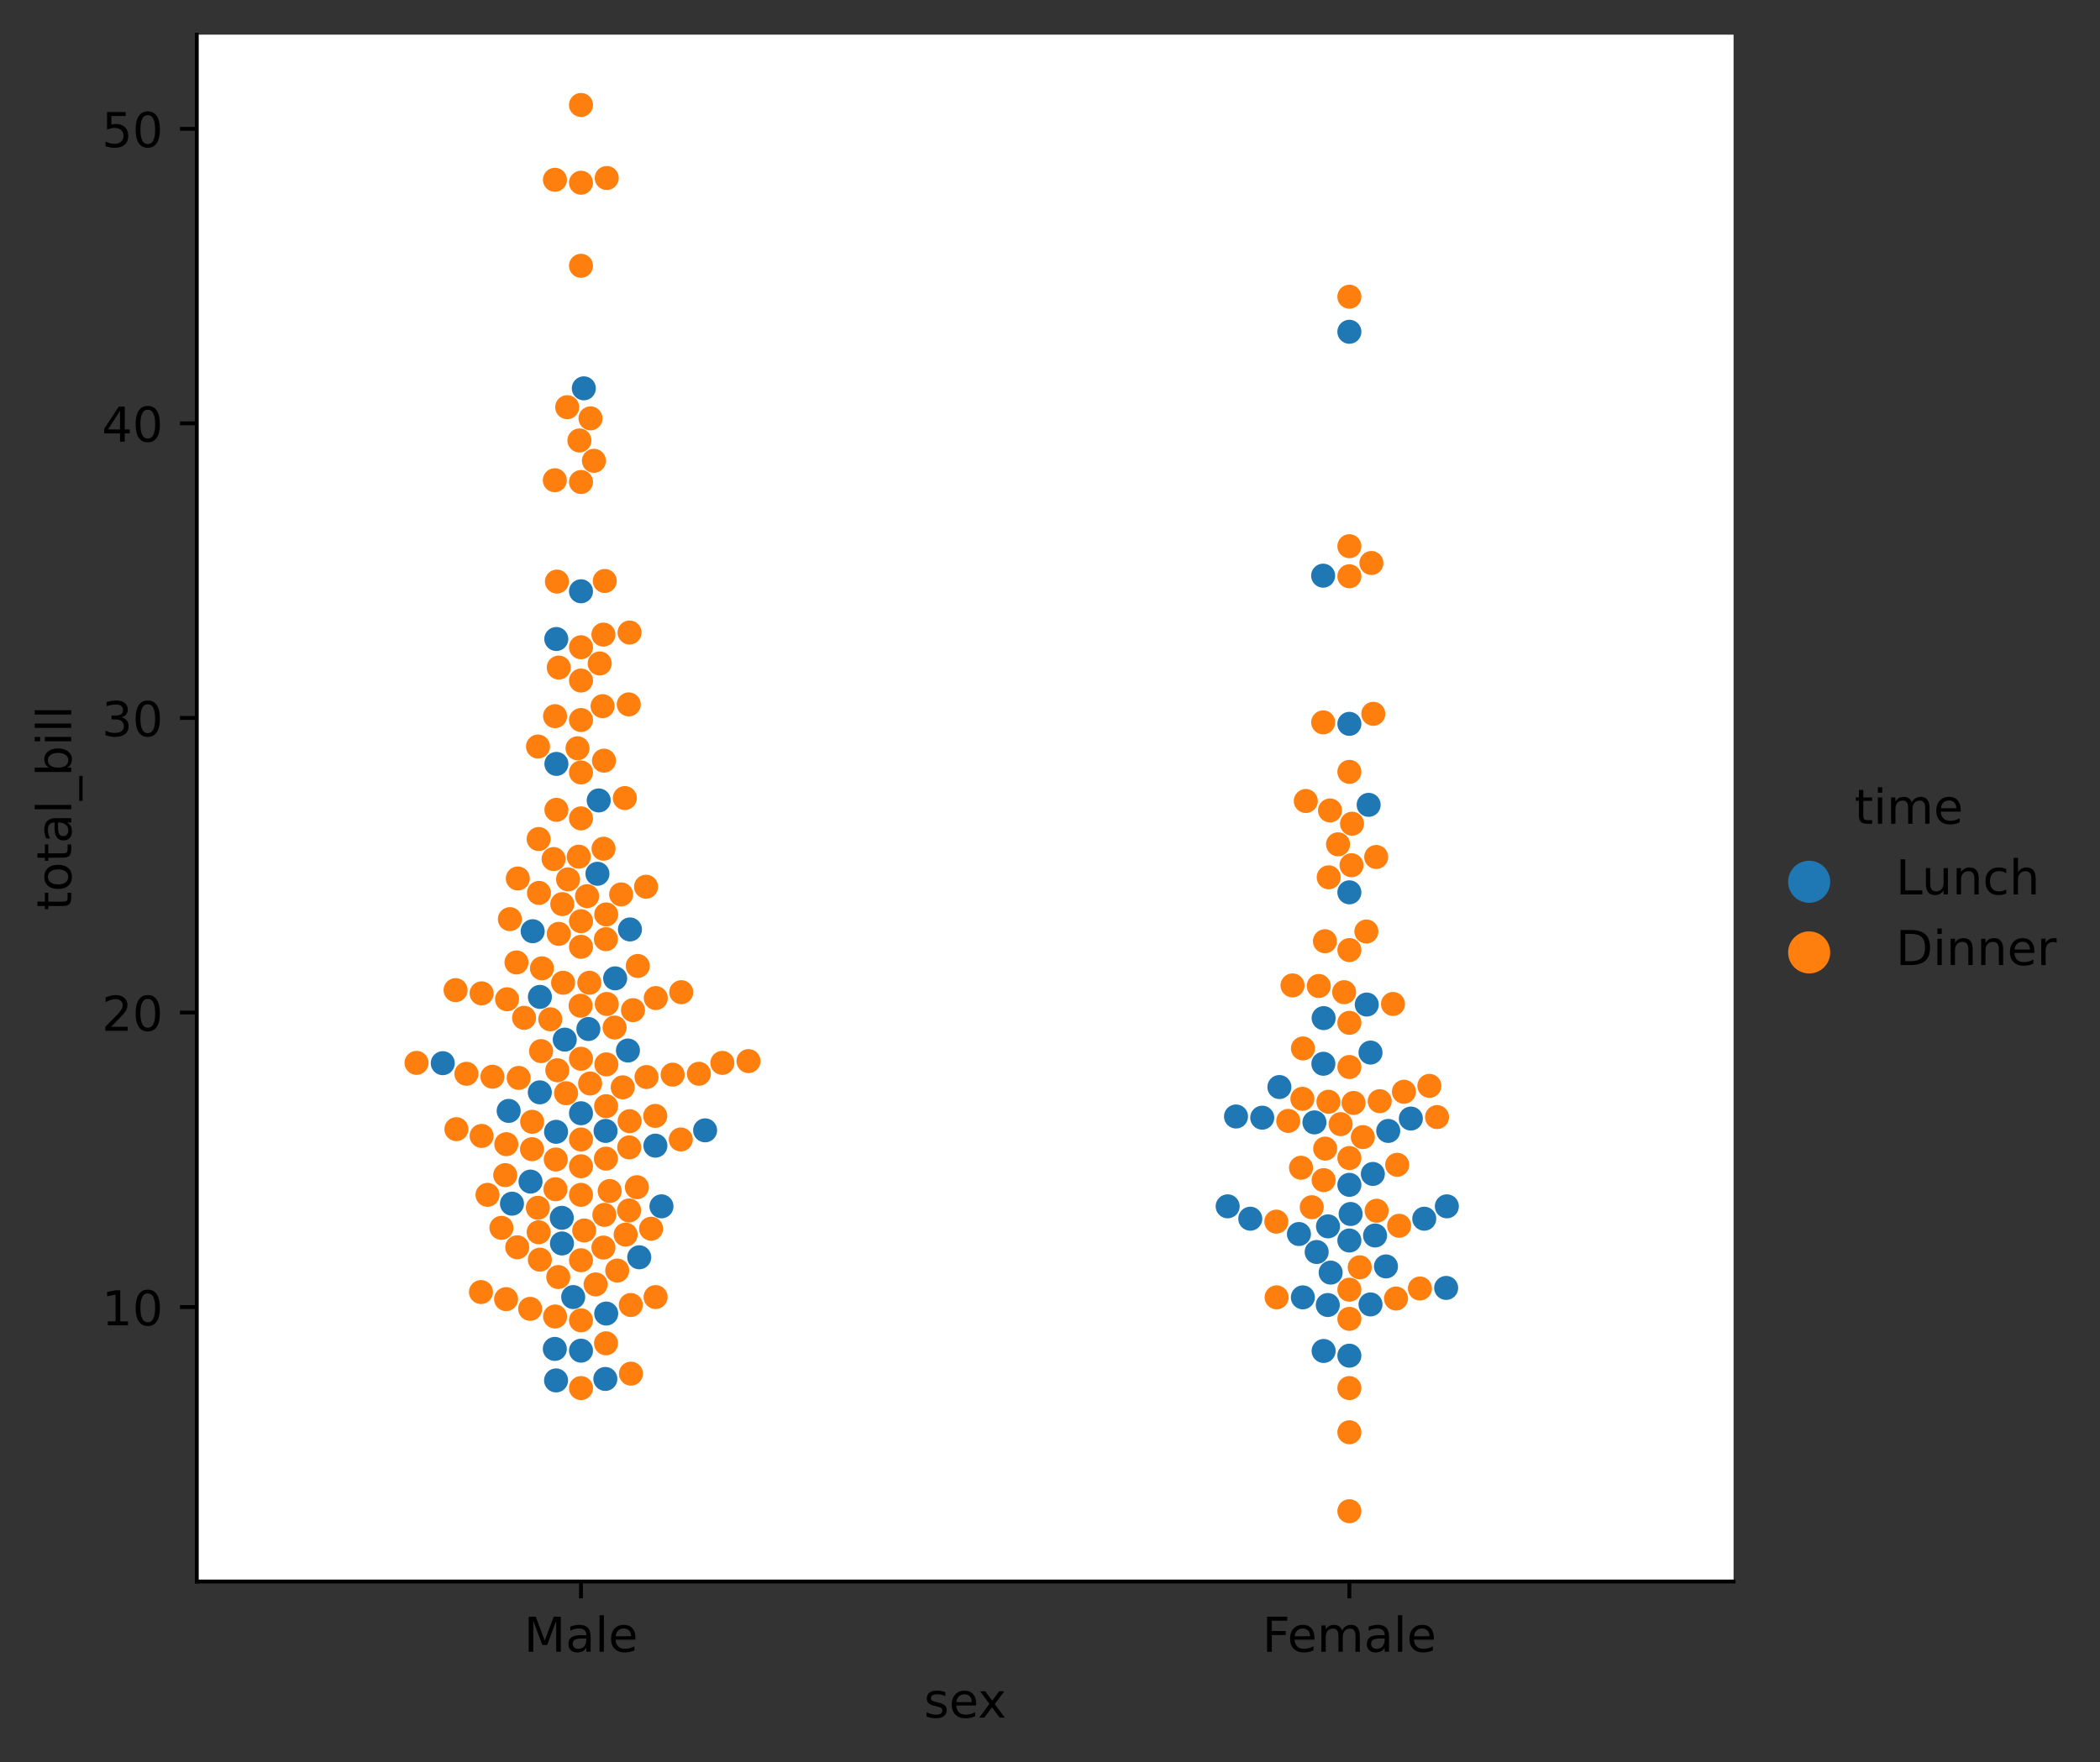 <?xml version="1.0" encoding="utf-8" standalone="no"?>
<!DOCTYPE svg PUBLIC "-//W3C//DTD SVG 1.1//EN"
  "http://www.w3.org/Graphics/SVG/1.1/DTD/svg11.dtd">
<!-- Created with matplotlib (https://matplotlib.org/) -->
<svg height="366.156pt" version="1.1" viewBox="0 0 436.248 366.156" width="436.248pt" xmlns="http://www.w3.org/2000/svg" xmlns:xlink="http://www.w3.org/1999/xlink">
 <rect x="0" y="0" width="436.248" height="366.156" fill="#333333" stroke="none"/>
 <defs>
  <style type="text/css">
*{stroke-linecap:butt;stroke-linejoin:round;}
  </style>
 </defs>
 <g id="figure_1">
  <g id="patch_1">
   <path d="M 0 366.156 
L 436.248 366.156 
L 436.248 0 
L 0 0 
z
" style="fill:none;"/>
  </g>
  <g id="axes_1">
   <g id="patch_2">
    <path d="M 40.881 328.6 
L 360.127 328.6 
L 360.127 7.2 
L 40.881 7.2 
z
" style="fill:#ffffff;"/>
   </g>
   <g id="PathCollection_1"/>
   <g id="PathCollection_2"/>
   <g id="matplotlib.axis_1">
    <g id="xtick_1">
     <g id="line2d_1">
      <defs>
       <path d="M 0 0 
L 0 3.5 
" id="m906167f9c2" style="stroke:#000000;stroke-width:0.8;"/>
      </defs>
      <g>
       <use style="stroke:#000000;stroke-width:0.8;" x="120.693" xlink:href="#m906167f9c2" y="328.6"/>
      </g>
     </g>
     <g id="text_1">
      <!-- Male -->
      <defs>
       <path d="M 9.812 72.906 
L 24.516 72.906 
L 43.109 23.297 
L 61.812 72.906 
L 76.516 72.906 
L 76.516 0 
L 66.891 0 
L 66.891 64.016 
L 48.094 14.016 
L 38.188 14.016 
L 19.391 64.016 
L 19.391 0 
L 9.812 0 
z
" id="DejaVuSans-77"/>
       <path d="M 34.281 27.484 
Q 23.391 27.484 19.188 25 
Q 14.984 22.516 14.984 16.5 
Q 14.984 11.719 18.141 8.906 
Q 21.297 6.109 26.703 6.109 
Q 34.188 6.109 38.703 11.406 
Q 43.219 16.703 43.219 25.484 
L 43.219 27.484 
z
M 52.203 31.203 
L 52.203 0 
L 43.219 0 
L 43.219 8.297 
Q 40.141 3.328 35.547 0.953 
Q 30.953 -1.422 24.312 -1.422 
Q 15.922 -1.422 10.953 3.297 
Q 6 8.016 6 15.922 
Q 6 25.141 12.172 29.828 
Q 18.359 34.516 30.609 34.516 
L 43.219 34.516 
L 43.219 35.406 
Q 43.219 41.609 39.141 45 
Q 35.062 48.391 27.688 48.391 
Q 23 48.391 18.547 47.266 
Q 14.109 46.141 10.016 43.891 
L 10.016 52.203 
Q 14.938 54.109 19.578 55.047 
Q 24.219 56 28.609 56 
Q 40.484 56 46.344 49.844 
Q 52.203 43.703 52.203 31.203 
z
" id="DejaVuSans-97"/>
       <path d="M 9.422 75.984 
L 18.406 75.984 
L 18.406 0 
L 9.422 0 
z
" id="DejaVuSans-108"/>
       <path d="M 56.203 29.594 
L 56.203 25.203 
L 14.891 25.203 
Q 15.484 15.922 20.484 11.062 
Q 25.484 6.203 34.422 6.203 
Q 39.594 6.203 44.453 7.469 
Q 49.312 8.734 54.109 11.281 
L 54.109 2.781 
Q 49.266 0.734 44.188 -0.344 
Q 39.109 -1.422 33.891 -1.422 
Q 20.797 -1.422 13.156 6.188 
Q 5.516 13.812 5.516 26.812 
Q 5.516 40.234 12.766 48.109 
Q 20.016 56 32.328 56 
Q 43.359 56 49.781 48.891 
Q 56.203 41.797 56.203 29.594 
z
M 47.219 32.234 
Q 47.125 39.594 43.094 43.984 
Q 39.062 48.391 32.422 48.391 
Q 24.906 48.391 20.391 44.141 
Q 15.875 39.891 15.188 32.172 
z
" id="DejaVuSans-101"/>
      </defs>
      <g transform="translate(108.849 343.198)scale(0.1 -0.1)">
       <use xlink:href="#DejaVuSans-77"/>
       <use x="86.279" xlink:href="#DejaVuSans-97"/>
       <use x="147.559" xlink:href="#DejaVuSans-108"/>
       <use x="175.342" xlink:href="#DejaVuSans-101"/>
      </g>
     </g>
    </g>
    <g id="xtick_2">
     <g id="line2d_2">
      <g>
       <use style="stroke:#000000;stroke-width:0.8;" x="280.315" xlink:href="#m906167f9c2" y="328.6"/>
      </g>
     </g>
     <g id="text_2">
      <!-- Female -->
      <defs>
       <path d="M 9.812 72.906 
L 51.703 72.906 
L 51.703 64.594 
L 19.672 64.594 
L 19.672 43.109 
L 48.578 43.109 
L 48.578 34.812 
L 19.672 34.812 
L 19.672 0 
L 9.812 0 
z
" id="DejaVuSans-70"/>
       <path d="M 52 44.188 
Q 55.375 50.25 60.062 53.125 
Q 64.75 56 71.094 56 
Q 79.641 56 84.281 50.016 
Q 88.922 44.047 88.922 33.016 
L 88.922 0 
L 79.891 0 
L 79.891 32.719 
Q 79.891 40.578 77.094 44.375 
Q 74.312 48.188 68.609 48.188 
Q 61.625 48.188 57.562 43.547 
Q 53.516 38.922 53.516 30.906 
L 53.516 0 
L 44.484 0 
L 44.484 32.719 
Q 44.484 40.625 41.703 44.406 
Q 38.922 48.188 33.109 48.188 
Q 26.219 48.188 22.156 43.531 
Q 18.109 38.875 18.109 30.906 
L 18.109 0 
L 9.078 0 
L 9.078 54.688 
L 18.109 54.688 
L 18.109 46.188 
Q 21.188 51.219 25.484 53.609 
Q 29.781 56 35.688 56 
Q 41.656 56 45.828 52.969 
Q 50 49.953 52 44.188 
z
" id="DejaVuSans-109"/>
      </defs>
      <g transform="translate(262.238 343.198)scale(0.1 -0.1)">
       <use xlink:href="#DejaVuSans-70"/>
       <use x="52.02" xlink:href="#DejaVuSans-101"/>
       <use x="113.543" xlink:href="#DejaVuSans-109"/>
       <use x="210.955" xlink:href="#DejaVuSans-97"/>
       <use x="272.234" xlink:href="#DejaVuSans-108"/>
       <use x="300.018" xlink:href="#DejaVuSans-101"/>
      </g>
     </g>
    </g>
    <g id="text_3">
     <!-- sex -->
     <defs>
      <path d="M 44.281 53.078 
L 44.281 44.578 
Q 40.484 46.531 36.375 47.5 
Q 32.281 48.484 27.875 48.484 
Q 21.188 48.484 17.844 46.438 
Q 14.5 44.391 14.5 40.281 
Q 14.5 37.156 16.891 35.375 
Q 19.281 33.594 26.516 31.984 
L 29.594 31.297 
Q 39.156 29.25 43.188 25.516 
Q 47.219 21.781 47.219 15.094 
Q 47.219 7.469 41.188 3.016 
Q 35.156 -1.422 24.609 -1.422 
Q 20.219 -1.422 15.453 -0.562 
Q 10.688 0.297 5.422 2 
L 5.422 11.281 
Q 10.406 8.688 15.234 7.391 
Q 20.062 6.109 24.812 6.109 
Q 31.156 6.109 34.562 8.281 
Q 37.984 10.453 37.984 14.406 
Q 37.984 18.062 35.516 20.016 
Q 33.062 21.969 24.703 23.781 
L 21.578 24.516 
Q 13.234 26.266 9.516 29.906 
Q 5.812 33.547 5.812 39.891 
Q 5.812 47.609 11.281 51.797 
Q 16.75 56 26.812 56 
Q 31.781 56 36.172 55.266 
Q 40.578 54.547 44.281 53.078 
z
" id="DejaVuSans-115"/>
      <path d="M 54.891 54.688 
L 35.109 28.078 
L 55.906 0 
L 45.312 0 
L 29.391 21.484 
L 13.484 0 
L 2.875 0 
L 24.125 28.609 
L 4.688 54.688 
L 15.281 54.688 
L 29.781 35.203 
L 44.281 54.688 
z
" id="DejaVuSans-120"/>
     </defs>
     <g transform="translate(191.951 356.877)scale(0.1 -0.1)">
      <use xlink:href="#DejaVuSans-115"/>
      <use x="52.1" xlink:href="#DejaVuSans-101"/>
      <use x="111.873" xlink:href="#DejaVuSans-120"/>
     </g>
    </g>
   </g>
   <g id="matplotlib.axis_2">
    <g id="ytick_1">
     <g id="line2d_3">
      <defs>
       <path d="M 0 0 
L -3.5 0 
" id="m0072cf4750" style="stroke:#000000;stroke-width:0.8;"/>
      </defs>
      <g>
       <use style="stroke:#000000;stroke-width:0.8;" x="40.881" xlink:href="#m0072cf4750" y="271.577"/>
      </g>
     </g>
     <g id="text_4">
      <!-- 10 -->
      <defs>
       <path d="M 12.406 8.297 
L 28.516 8.297 
L 28.516 63.922 
L 10.984 60.406 
L 10.984 69.391 
L 28.422 72.906 
L 38.281 72.906 
L 38.281 8.297 
L 54.391 8.297 
L 54.391 0 
L 12.406 0 
z
" id="DejaVuSans-49"/>
       <path d="M 31.781 66.406 
Q 24.172 66.406 20.328 58.906 
Q 16.5 51.422 16.5 36.375 
Q 16.5 21.391 20.328 13.891 
Q 24.172 6.391 31.781 6.391 
Q 39.453 6.391 43.281 13.891 
Q 47.125 21.391 47.125 36.375 
Q 47.125 51.422 43.281 58.906 
Q 39.453 66.406 31.781 66.406 
z
M 31.781 74.219 
Q 44.047 74.219 50.516 64.516 
Q 56.984 54.828 56.984 36.375 
Q 56.984 17.969 50.516 8.266 
Q 44.047 -1.422 31.781 -1.422 
Q 19.531 -1.422 13.062 8.266 
Q 6.594 17.969 6.594 36.375 
Q 6.594 54.828 13.062 64.516 
Q 19.531 74.219 31.781 74.219 
z
" id="DejaVuSans-48"/>
      </defs>
      <g transform="translate(21.156 275.377)scale(0.1 -0.1)">
       <use xlink:href="#DejaVuSans-49"/>
       <use x="63.623" xlink:href="#DejaVuSans-48"/>
      </g>
     </g>
    </g>
    <g id="ytick_2">
     <g id="line2d_4">
      <g>
       <use style="stroke:#000000;stroke-width:0.8;" x="40.881" xlink:href="#m0072cf4750" y="210.375"/>
      </g>
     </g>
     <g id="text_5">
      <!-- 20 -->
      <defs>
       <path d="M 19.188 8.297 
L 53.609 8.297 
L 53.609 0 
L 7.328 0 
L 7.328 8.297 
Q 12.938 14.109 22.625 23.891 
Q 32.328 33.688 34.812 36.531 
Q 39.547 41.844 41.422 45.531 
Q 43.312 49.219 43.312 52.781 
Q 43.312 58.594 39.234 62.25 
Q 35.156 65.922 28.609 65.922 
Q 23.969 65.922 18.812 64.312 
Q 13.672 62.703 7.812 59.422 
L 7.812 69.391 
Q 13.766 71.781 18.938 73 
Q 24.125 74.219 28.422 74.219 
Q 39.75 74.219 46.484 68.547 
Q 53.219 62.891 53.219 53.422 
Q 53.219 48.922 51.531 44.891 
Q 49.859 40.875 45.406 35.406 
Q 44.188 33.984 37.641 27.219 
Q 31.109 20.453 19.188 8.297 
z
" id="DejaVuSans-50"/>
      </defs>
      <g transform="translate(21.156 214.174)scale(0.1 -0.1)">
       <use xlink:href="#DejaVuSans-50"/>
       <use x="63.623" xlink:href="#DejaVuSans-48"/>
      </g>
     </g>
    </g>
    <g id="ytick_3">
     <g id="line2d_5">
      <g>
       <use style="stroke:#000000;stroke-width:0.8;" x="40.881" xlink:href="#m0072cf4750" y="149.172"/>
      </g>
     </g>
     <g id="text_6">
      <!-- 30 -->
      <defs>
       <path d="M 40.578 39.312 
Q 47.656 37.797 51.625 33 
Q 55.609 28.219 55.609 21.188 
Q 55.609 10.406 48.188 4.484 
Q 40.766 -1.422 27.094 -1.422 
Q 22.516 -1.422 17.656 -0.516 
Q 12.797 0.391 7.625 2.203 
L 7.625 11.719 
Q 11.719 9.328 16.594 8.109 
Q 21.484 6.891 26.812 6.891 
Q 36.078 6.891 40.938 10.547 
Q 45.797 14.203 45.797 21.188 
Q 45.797 27.641 41.281 31.266 
Q 36.766 34.906 28.719 34.906 
L 20.219 34.906 
L 20.219 43.016 
L 29.109 43.016 
Q 36.375 43.016 40.234 45.922 
Q 44.094 48.828 44.094 54.297 
Q 44.094 59.906 40.109 62.906 
Q 36.141 65.922 28.719 65.922 
Q 24.656 65.922 20.016 65.031 
Q 15.375 64.156 9.812 62.312 
L 9.812 71.094 
Q 15.438 72.656 20.344 73.438 
Q 25.25 74.219 29.594 74.219 
Q 40.828 74.219 47.359 69.109 
Q 53.906 64.016 53.906 55.328 
Q 53.906 49.266 50.438 45.094 
Q 46.969 40.922 40.578 39.312 
z
" id="DejaVuSans-51"/>
      </defs>
      <g transform="translate(21.156 152.971)scale(0.1 -0.1)">
       <use xlink:href="#DejaVuSans-51"/>
       <use x="63.623" xlink:href="#DejaVuSans-48"/>
      </g>
     </g>
    </g>
    <g id="ytick_4">
     <g id="line2d_6">
      <g>
       <use style="stroke:#000000;stroke-width:0.8;" x="40.881" xlink:href="#m0072cf4750" y="87.969"/>
      </g>
     </g>
     <g id="text_7">
      <!-- 40 -->
      <defs>
       <path d="M 37.797 64.312 
L 12.891 25.391 
L 37.797 25.391 
z
M 35.203 72.906 
L 47.609 72.906 
L 47.609 25.391 
L 58.016 25.391 
L 58.016 17.188 
L 47.609 17.188 
L 47.609 0 
L 37.797 0 
L 37.797 17.188 
L 4.891 17.188 
L 4.891 26.703 
z
" id="DejaVuSans-52"/>
      </defs>
      <g transform="translate(21.156 91.768)scale(0.1 -0.1)">
       <use xlink:href="#DejaVuSans-52"/>
       <use x="63.623" xlink:href="#DejaVuSans-48"/>
      </g>
     </g>
    </g>
    <g id="ytick_5">
     <g id="line2d_7">
      <g>
       <use style="stroke:#000000;stroke-width:0.8;" x="40.881" xlink:href="#m0072cf4750" y="26.767"/>
      </g>
     </g>
     <g id="text_8">
      <!-- 50 -->
      <defs>
       <path d="M 10.797 72.906 
L 49.516 72.906 
L 49.516 64.594 
L 19.828 64.594 
L 19.828 46.734 
Q 21.969 47.469 24.109 47.828 
Q 26.266 48.188 28.422 48.188 
Q 40.625 48.188 47.75 41.5 
Q 54.891 34.812 54.891 23.391 
Q 54.891 11.625 47.562 5.094 
Q 40.234 -1.422 26.906 -1.422 
Q 22.312 -1.422 17.547 -0.641 
Q 12.797 0.141 7.719 1.703 
L 7.719 11.625 
Q 12.109 9.234 16.797 8.062 
Q 21.484 6.891 26.703 6.891 
Q 35.156 6.891 40.078 11.328 
Q 45.016 15.766 45.016 23.391 
Q 45.016 31 40.078 35.438 
Q 35.156 39.891 26.703 39.891 
Q 22.75 39.891 18.812 39.016 
Q 14.891 38.141 10.797 36.281 
z
" id="DejaVuSans-53"/>
      </defs>
      <g transform="translate(21.156 30.566)scale(0.1 -0.1)">
       <use xlink:href="#DejaVuSans-53"/>
       <use x="63.623" xlink:href="#DejaVuSans-48"/>
      </g>
     </g>
    </g>
    <g id="text_9">
     <!-- total_bill -->
     <defs>
      <path d="M 18.312 70.219 
L 18.312 54.688 
L 36.812 54.688 
L 36.812 47.703 
L 18.312 47.703 
L 18.312 18.016 
Q 18.312 11.328 20.141 9.422 
Q 21.969 7.516 27.594 7.516 
L 36.812 7.516 
L 36.812 0 
L 27.594 0 
Q 17.188 0 13.234 3.875 
Q 9.281 7.766 9.281 18.016 
L 9.281 47.703 
L 2.688 47.703 
L 2.688 54.688 
L 9.281 54.688 
L 9.281 70.219 
z
" id="DejaVuSans-116"/>
      <path d="M 30.609 48.391 
Q 23.391 48.391 19.188 42.75 
Q 14.984 37.109 14.984 27.297 
Q 14.984 17.484 19.156 11.844 
Q 23.344 6.203 30.609 6.203 
Q 37.797 6.203 41.984 11.859 
Q 46.188 17.531 46.188 27.297 
Q 46.188 37.016 41.984 42.703 
Q 37.797 48.391 30.609 48.391 
z
M 30.609 56 
Q 42.328 56 49.016 48.375 
Q 55.719 40.766 55.719 27.297 
Q 55.719 13.875 49.016 6.219 
Q 42.328 -1.422 30.609 -1.422 
Q 18.844 -1.422 12.172 6.219 
Q 5.516 13.875 5.516 27.297 
Q 5.516 40.766 12.172 48.375 
Q 18.844 56 30.609 56 
z
" id="DejaVuSans-111"/>
      <path d="M 50.984 -16.609 
L 50.984 -23.578 
L -0.984 -23.578 
L -0.984 -16.609 
z
" id="DejaVuSans-95"/>
      <path d="M 48.688 27.297 
Q 48.688 37.203 44.609 42.844 
Q 40.531 48.484 33.406 48.484 
Q 26.266 48.484 22.188 42.844 
Q 18.109 37.203 18.109 27.297 
Q 18.109 17.391 22.188 11.75 
Q 26.266 6.109 33.406 6.109 
Q 40.531 6.109 44.609 11.75 
Q 48.688 17.391 48.688 27.297 
z
M 18.109 46.391 
Q 20.953 51.266 25.266 53.625 
Q 29.594 56 35.594 56 
Q 45.562 56 51.781 48.094 
Q 58.016 40.188 58.016 27.297 
Q 58.016 14.406 51.781 6.484 
Q 45.562 -1.422 35.594 -1.422 
Q 29.594 -1.422 25.266 0.953 
Q 20.953 3.328 18.109 8.203 
L 18.109 0 
L 9.078 0 
L 9.078 75.984 
L 18.109 75.984 
z
" id="DejaVuSans-98"/>
      <path d="M 9.422 54.688 
L 18.406 54.688 
L 18.406 0 
L 9.422 0 
z
M 9.422 75.984 
L 18.406 75.984 
L 18.406 64.594 
L 9.422 64.594 
z
" id="DejaVuSans-105"/>
     </defs>
     <g transform="translate(14.798 189.174)rotate(-90)scale(0.1 -0.1)">
      <use xlink:href="#DejaVuSans-116"/>
      <use x="39.209" xlink:href="#DejaVuSans-111"/>
      <use x="100.391" xlink:href="#DejaVuSans-116"/>
      <use x="139.6" xlink:href="#DejaVuSans-97"/>
      <use x="200.879" xlink:href="#DejaVuSans-108"/>
      <use x="228.662" xlink:href="#DejaVuSans-95"/>
      <use x="278.662" xlink:href="#DejaVuSans-98"/>
      <use x="342.139" xlink:href="#DejaVuSans-105"/>
      <use x="369.922" xlink:href="#DejaVuSans-108"/>
      <use x="397.705" xlink:href="#DejaVuSans-108"/>
     </g>
    </g>
   </g>
   <g id="patch_3">
    <path d="M 40.881 328.6 
L 40.881 7.2 
" style="fill:none;stroke:#000000;stroke-linecap:square;stroke-linejoin:miter;stroke-width:0.8;"/>
   </g>
   <g id="patch_4">
    <path d="M 40.881 328.6 
L 360.127 328.6 
" style="fill:none;stroke:#000000;stroke-linecap:square;stroke-linejoin:miter;stroke-width:0.8;"/>
   </g>
   <g id="PathCollection_3">
    <defs>
     <path d="M 0 2.5 
C 0.663 2.5 1.299 2.237 1.768 1.768 
C 2.237 1.299 2.5 0.663 2.5 0 
C 2.5 -0.663 2.237 -1.299 1.768 -1.768 
C 1.299 -2.237 0.663 -2.5 0 -2.5 
C -0.663 -2.5 -1.299 -2.237 -1.768 -1.768 
C -2.237 -1.299 -2.5 -0.663 -2.5 0 
C -2.5 0.663 -2.237 1.299 -1.768 1.768 
C -1.299 2.237 -0.663 2.5 0 2.5 
z
" id="C0_0_0cd368451b"/>
    </defs>
    <g clip-path="url(#p14495380dc)">
     <use style="fill:#ff7f0e;" x="120.693" xlink:href="#C0_0_0cd368451b" y="288.408"/>
    </g>
    <g clip-path="url(#p14495380dc)">
     <use style="fill:#1f77b4;" x="115.517" xlink:href="#C0_0_0cd368451b" y="286.817"/>
    </g>
    <g clip-path="url(#p14495380dc)">
     <use style="fill:#1f77b4;" x="125.748" xlink:href="#C0_0_0cd368451b" y="286.511"/>
    </g>
    <g clip-path="url(#p14495380dc)">
     <use style="fill:#ff7f0e;" x="131.069" xlink:href="#C0_0_0cd368451b" y="285.409"/>
    </g>
    <g clip-path="url(#p14495380dc)">
     <use style="fill:#1f77b4;" x="120.693" xlink:href="#C0_0_0cd368451b" y="280.635"/>
    </g>
    <g clip-path="url(#p14495380dc)">
     <use style="fill:#1f77b4;" x="115.255" xlink:href="#C0_0_0cd368451b" y="280.268"/>
    </g>
    <g clip-path="url(#p14495380dc)">
     <use style="fill:#ff7f0e;" x="125.89" xlink:href="#C0_0_0cd368451b" y="279.105"/>
    </g>
    <g clip-path="url(#p14495380dc)">
     <use style="fill:#ff7f0e;" x="120.693" xlink:href="#C0_0_0cd368451b" y="274.332"/>
    </g>
    <g clip-path="url(#p14495380dc)">
     <use style="fill:#ff7f0e;" x="115.308" xlink:href="#C0_0_0cd368451b" y="273.536"/>
    </g>
    <g clip-path="url(#p14495380dc)">
     <use style="fill:#1f77b4;" x="125.93" xlink:href="#C0_0_0cd368451b" y="272.924"/>
    </g>
    <g clip-path="url(#p14495380dc)">
     <use style="fill:#ff7f0e;" x="110.132" xlink:href="#C0_0_0cd368451b" y="271.945"/>
    </g>
    <g clip-path="url(#p14495380dc)">
     <use style="fill:#ff7f0e;" x="131.036" xlink:href="#C0_0_0cd368451b" y="271.149"/>
    </g>
    <g clip-path="url(#p14495380dc)">
     <use style="fill:#ff7f0e;" x="105.132" xlink:href="#C0_0_0cd368451b" y="269.925"/>
    </g>
    <g clip-path="url(#p14495380dc)">
     <use style="fill:#1f77b4;" x="119.075" xlink:href="#C0_0_0cd368451b" y="269.497"/>
    </g>
    <g clip-path="url(#p14495380dc)">
     <use style="fill:#ff7f0e;" x="136.19" xlink:href="#C0_0_0cd368451b" y="269.497"/>
    </g>
    <g clip-path="url(#p14495380dc)">
     <use style="fill:#ff7f0e;" x="99.914" xlink:href="#C0_0_0cd368451b" y="268.456"/>
    </g>
    <g clip-path="url(#p14495380dc)">
     <use style="fill:#ff7f0e;" x="123.733" xlink:href="#C0_0_0cd368451b" y="266.865"/>
    </g>
    <g clip-path="url(#p14495380dc)">
     <use style="fill:#ff7f0e;" x="115.97" xlink:href="#C0_0_0cd368451b" y="265.335"/>
    </g>
    <g clip-path="url(#p14495380dc)">
     <use style="fill:#ff7f0e;" x="128.22" xlink:href="#C0_0_0cd368451b" y="263.988"/>
    </g>
    <g clip-path="url(#p14495380dc)">
     <use style="fill:#ff7f0e;" x="120.693" xlink:href="#C0_0_0cd368451b" y="261.846"/>
    </g>
    <g clip-path="url(#p14495380dc)">
     <use style="fill:#ff7f0e;" x="112.148" xlink:href="#C0_0_0cd368451b" y="261.724"/>
    </g>
    <g clip-path="url(#p14495380dc)">
     <use style="fill:#1f77b4;" x="132.795" xlink:href="#C0_0_0cd368451b" y="261.234"/>
    </g>
    <g clip-path="url(#p14495380dc)">
     <use style="fill:#ff7f0e;" x="125.35" xlink:href="#C0_0_0cd368451b" y="259.214"/>
    </g>
    <g clip-path="url(#p14495380dc)">
     <use style="fill:#ff7f0e;" x="107.451" xlink:href="#C0_0_0cd368451b" y="259.153"/>
    </g>
    <g clip-path="url(#p14495380dc)">
     <use style="fill:#1f77b4;" x="116.741" xlink:href="#C0_0_0cd368451b" y="258.358"/>
    </g>
    <g clip-path="url(#p14495380dc)">
     <use style="fill:#ff7f0e;" x="129.968" xlink:href="#C0_0_0cd368451b" y="256.522"/>
    </g>
    <g clip-path="url(#p14495380dc)">
     <use style="fill:#ff7f0e;" x="111.898" xlink:href="#C0_0_0cd368451b" y="256.032"/>
    </g>
    <g clip-path="url(#p14495380dc)">
     <use style="fill:#ff7f0e;" x="121.358" xlink:href="#C0_0_0cd368451b" y="255.665"/>
    </g>
    <g clip-path="url(#p14495380dc)">
     <use style="fill:#ff7f0e;" x="135.258" xlink:href="#C0_0_0cd368451b" y="255.297"/>
    </g>
    <g clip-path="url(#p14495380dc)">
     <use style="fill:#ff7f0e;" x="104.163" xlink:href="#C0_0_0cd368451b" y="255.114"/>
    </g>
    <g clip-path="url(#p14495380dc)">
     <use style="fill:#1f77b4;" x="116.7" xlink:href="#C0_0_0cd368451b" y="253.033"/>
    </g>
    <g clip-path="url(#p14495380dc)">
     <use style="fill:#ff7f0e;" x="125.545" xlink:href="#C0_0_0cd368451b" y="252.421"/>
    </g>
    <g clip-path="url(#p14495380dc)">
     <use style="fill:#ff7f0e;" x="130.688" xlink:href="#C0_0_0cd368451b" y="251.503"/>
    </g>
    <g clip-path="url(#p14495380dc)">
     <use style="fill:#ff7f0e;" x="111.73" xlink:href="#C0_0_0cd368451b" y="250.952"/>
    </g>
    <g clip-path="url(#p14495380dc)">
     <use style="fill:#1f77b4;" x="137.411" xlink:href="#C0_0_0cd368451b" y="250.646"/>
    </g>
    <g clip-path="url(#p14495380dc)">
     <use style="fill:#1f77b4;" x="106.356" xlink:href="#C0_0_0cd368451b" y="250.095"/>
    </g>
    <g clip-path="url(#p14495380dc)">
     <use style="fill:#ff7f0e;" x="120.693" xlink:href="#C0_0_0cd368451b" y="248.259"/>
    </g>
    <g clip-path="url(#p14495380dc)">
     <use style="fill:#ff7f0e;" x="101.275" xlink:href="#C0_0_0cd368451b" y="248.259"/>
    </g>
    <g clip-path="url(#p14495380dc)">
     <use style="fill:#ff7f0e;" x="126.652" xlink:href="#C0_0_0cd368451b" y="247.464"/>
    </g>
    <g clip-path="url(#p14495380dc)">
     <use style="fill:#ff7f0e;" x="115.386" xlink:href="#C0_0_0cd368451b" y="247.096"/>
    </g>
    <g clip-path="url(#p14495380dc)">
     <use style="fill:#ff7f0e;" x="132.306" xlink:href="#C0_0_0cd368451b" y="246.668"/>
    </g>
    <g clip-path="url(#p14495380dc)">
     <use style="fill:#1f77b4;" x="110.21" xlink:href="#C0_0_0cd368451b" y="245.505"/>
    </g>
    <g clip-path="url(#p14495380dc)">
     <use style="fill:#ff7f0e;" x="104.954" xlink:href="#C0_0_0cd368451b" y="244.159"/>
    </g>
    <g clip-path="url(#p14495380dc)">
     <use style="fill:#ff7f0e;" x="120.693" xlink:href="#C0_0_0cd368451b" y="242.323"/>
    </g>
    <g clip-path="url(#p14495380dc)">
     <use style="fill:#ff7f0e;" x="115.455" xlink:href="#C0_0_0cd368451b" y="240.915"/>
    </g>
    <g clip-path="url(#p14495380dc)">
     <use style="fill:#ff7f0e;" x="125.869" xlink:href="#C0_0_0cd368451b" y="240.731"/>
    </g>
    <g clip-path="url(#p14495380dc)">
     <use style="fill:#ff7f0e;" x="110.515" xlink:href="#C0_0_0cd368451b" y="238.773"/>
    </g>
    <g clip-path="url(#p14495380dc)">
     <use style="fill:#ff7f0e;" x="130.712" xlink:href="#C0_0_0cd368451b" y="238.406"/>
    </g>
    <g clip-path="url(#p14495380dc)">
     <use style="fill:#1f77b4;" x="136.15" xlink:href="#C0_0_0cd368451b" y="238.038"/>
    </g>
    <g clip-path="url(#p14495380dc)">
     <use style="fill:#ff7f0e;" x="105.179" xlink:href="#C0_0_0cd368451b" y="237.732"/>
    </g>
    <g clip-path="url(#p14495380dc)">
     <use style="fill:#ff7f0e;" x="120.693" xlink:href="#C0_0_0cd368451b" y="236.753"/>
    </g>
    <g clip-path="url(#p14495380dc)">
     <use style="fill:#ff7f0e;" x="141.423" xlink:href="#C0_0_0cd368451b" y="236.753"/>
    </g>
    <g clip-path="url(#p14495380dc)">
     <use style="fill:#ff7f0e;" x="100.049" xlink:href="#C0_0_0cd368451b" y="236.019"/>
    </g>
    <g clip-path="url(#p14495380dc)">
     <use style="fill:#1f77b4;" x="115.517" xlink:href="#C0_0_0cd368451b" y="235.162"/>
    </g>
    <g clip-path="url(#p14495380dc)">
     <use style="fill:#1f77b4;" x="125.799" xlink:href="#C0_0_0cd368451b" y="234.978"/>
    </g>
    <g clip-path="url(#p14495380dc)">
     <use style="fill:#1f77b4;" x="146.478" xlink:href="#C0_0_0cd368451b" y="234.856"/>
    </g>
    <g clip-path="url(#p14495380dc)">
     <use style="fill:#ff7f0e;" x="94.811" xlink:href="#C0_0_0cd368451b" y="234.611"/>
    </g>
    <g clip-path="url(#p14495380dc)">
     <use style="fill:#ff7f0e;" x="110.546" xlink:href="#C0_0_0cd368451b" y="233.081"/>
    </g>
    <g clip-path="url(#p14495380dc)">
     <use style="fill:#ff7f0e;" x="130.799" xlink:href="#C0_0_0cd368451b" y="232.958"/>
    </g>
    <g clip-path="url(#p14495380dc)">
     <use style="fill:#ff7f0e;" x="136.12" xlink:href="#C0_0_0cd368451b" y="231.857"/>
    </g>
    <g clip-path="url(#p14495380dc)">
     <use style="fill:#1f77b4;" x="120.693" xlink:href="#C0_0_0cd368451b" y="231.306"/>
    </g>
    <g clip-path="url(#p14495380dc)">
     <use style="fill:#1f77b4;" x="105.669" xlink:href="#C0_0_0cd368451b" y="230.816"/>
    </g>
    <g clip-path="url(#p14495380dc)">
     <use style="fill:#ff7f0e;" x="125.91" xlink:href="#C0_0_0cd368451b" y="229.837"/>
    </g>
    <g clip-path="url(#p14495380dc)">
     <use style="fill:#ff7f0e;" x="117.588" xlink:href="#C0_0_0cd368451b" y="227.144"/>
    </g>
    <g clip-path="url(#p14495380dc)">
     <use style="fill:#1f77b4;" x="112.139" xlink:href="#C0_0_0cd368451b" y="226.961"/>
    </g>
    <g clip-path="url(#p14495380dc)">
     <use style="fill:#ff7f0e;" x="129.365" xlink:href="#C0_0_0cd368451b" y="225.92"/>
    </g>
    <g clip-path="url(#p14495380dc)">
     <use style="fill:#ff7f0e;" x="122.587" xlink:href="#C0_0_0cd368451b" y="225.125"/>
    </g>
    <g clip-path="url(#p14495380dc)">
     <use style="fill:#ff7f0e;" x="107.746" xlink:href="#C0_0_0cd368451b" y="223.962"/>
    </g>
    <g clip-path="url(#p14495380dc)">
     <use style="fill:#ff7f0e;" x="134.305" xlink:href="#C0_0_0cd368451b" y="223.778"/>
    </g>
    <g clip-path="url(#p14495380dc)">
     <use style="fill:#ff7f0e;" x="102.3" xlink:href="#C0_0_0cd368451b" y="223.717"/>
    </g>
    <g clip-path="url(#p14495380dc)">
     <use style="fill:#ff7f0e;" x="139.732" xlink:href="#C0_0_0cd368451b" y="223.288"/>
    </g>
    <g clip-path="url(#p14495380dc)">
     <use style="fill:#ff7f0e;" x="96.888" xlink:href="#C0_0_0cd368451b" y="223.105"/>
    </g>
    <g clip-path="url(#p14495380dc)">
     <use style="fill:#ff7f0e;" x="145.181" xlink:href="#C0_0_0cd368451b" y="223.105"/>
    </g>
    <g clip-path="url(#p14495380dc)">
     <use style="fill:#ff7f0e;" x="115.771" xlink:href="#C0_0_0cd368451b" y="222.37"/>
    </g>
    <g clip-path="url(#p14495380dc)">
     <use style="fill:#ff7f0e;" x="125.96" xlink:href="#C0_0_0cd368451b" y="221.146"/>
    </g>
    <g clip-path="url(#p14495380dc)">
     <use style="fill:#1f77b4;" x="91.979" xlink:href="#C0_0_0cd368451b" y="220.902"/>
    </g>
    <g clip-path="url(#p14495380dc)">
     <use style="fill:#ff7f0e;" x="150.057" xlink:href="#C0_0_0cd368451b" y="220.84"/>
    </g>
    <g clip-path="url(#p14495380dc)">
     <use style="fill:#ff7f0e;" x="86.527" xlink:href="#C0_0_0cd368451b" y="220.84"/>
    </g>
    <g clip-path="url(#p14495380dc)">
     <use style="fill:#ff7f0e;" x="155.495" xlink:href="#C0_0_0cd368451b" y="220.473"/>
    </g>
    <g clip-path="url(#p14495380dc)">
     <use style="fill:#ff7f0e;" x="120.693" xlink:href="#C0_0_0cd368451b" y="219.984"/>
    </g>
    <g clip-path="url(#p14495380dc)">
     <use style="fill:#ff7f0e;" x="112.399" xlink:href="#C0_0_0cd368451b" y="218.392"/>
    </g>
    <g clip-path="url(#p14495380dc)">
     <use style="fill:#1f77b4;" x="130.447" xlink:href="#C0_0_0cd368451b" y="218.27"/>
    </g>
    <g clip-path="url(#p14495380dc)">
     <use style="fill:#1f77b4;" x="117.32" xlink:href="#C0_0_0cd368451b" y="216.005"/>
    </g>
    <g clip-path="url(#p14495380dc)">
     <use style="fill:#1f77b4;" x="122.229" xlink:href="#C0_0_0cd368451b" y="213.802"/>
    </g>
    <g clip-path="url(#p14495380dc)">
     <use style="fill:#ff7f0e;" x="127.671" xlink:href="#C0_0_0cd368451b" y="213.496"/>
    </g>
    <g clip-path="url(#p14495380dc)">
     <use style="fill:#ff7f0e;" x="114.312" xlink:href="#C0_0_0cd368451b" y="211.782"/>
    </g>
    <g clip-path="url(#p14495380dc)">
     <use style="fill:#ff7f0e;" x="108.87" xlink:href="#C0_0_0cd368451b" y="211.476"/>
    </g>
    <g clip-path="url(#p14495380dc)">
     <use style="fill:#ff7f0e;" x="131.493" xlink:href="#C0_0_0cd368451b" y="209.885"/>
    </g>
    <g clip-path="url(#p14495380dc)">
     <use style="fill:#ff7f0e;" x="120.611" xlink:href="#C0_0_0cd368451b" y="208.967"/>
    </g>
    <g clip-path="url(#p14495380dc)">
     <use style="fill:#ff7f0e;" x="126.049" xlink:href="#C0_0_0cd368451b" y="208.6"/>
    </g>
    <g clip-path="url(#p14495380dc)">
     <use style="fill:#ff7f0e;" x="105.336" xlink:href="#C0_0_0cd368451b" y="207.621"/>
    </g>
    <g clip-path="url(#p14495380dc)">
     <use style="fill:#ff7f0e;" x="136.229" xlink:href="#C0_0_0cd368451b" y="207.376"/>
    </g>
    <g clip-path="url(#p14495380dc)">
     <use style="fill:#1f77b4;" x="112.159" xlink:href="#C0_0_0cd368451b" y="207.131"/>
    </g>
    <g clip-path="url(#p14495380dc)">
     <use style="fill:#ff7f0e;" x="100.046" xlink:href="#C0_0_0cd368451b" y="206.397"/>
    </g>
    <g clip-path="url(#p14495380dc)">
     <use style="fill:#ff7f0e;" x="141.519" xlink:href="#C0_0_0cd368451b" y="206.152"/>
    </g>
    <g clip-path="url(#p14495380dc)">
     <use style="fill:#ff7f0e;" x="94.642" xlink:href="#C0_0_0cd368451b" y="205.723"/>
    </g>
    <g clip-path="url(#p14495380dc)">
     <use style="fill:#ff7f0e;" x="122.428" xlink:href="#C0_0_0cd368451b" y="204.193"/>
    </g>
    <g clip-path="url(#p14495380dc)">
     <use style="fill:#ff7f0e;" x="116.975" xlink:href="#C0_0_0cd368451b" y="204.193"/>
    </g>
    <g clip-path="url(#p14495380dc)">
     <use style="fill:#1f77b4;" x="127.789" xlink:href="#C0_0_0cd368451b" y="203.275"/>
    </g>
    <g clip-path="url(#p14495380dc)">
     <use style="fill:#ff7f0e;" x="112.582" xlink:href="#C0_0_0cd368451b" y="201.194"/>
    </g>
    <g clip-path="url(#p14495380dc)">
     <use style="fill:#ff7f0e;" x="132.487" xlink:href="#C0_0_0cd368451b" y="200.705"/>
    </g>
    <g clip-path="url(#p14495380dc)">
     <use style="fill:#ff7f0e;" x="107.292" xlink:href="#C0_0_0cd368451b" y="199.97"/>
    </g>
    <g clip-path="url(#p14495380dc)">
     <use style="fill:#ff7f0e;" x="120.693" xlink:href="#C0_0_0cd368451b" y="196.726"/>
    </g>
    <g clip-path="url(#p14495380dc)">
     <use style="fill:#ff7f0e;" x="125.869" xlink:href="#C0_0_0cd368451b" y="195.135"/>
    </g>
    <g clip-path="url(#p14495380dc)">
     <use style="fill:#ff7f0e;" x="116.075" xlink:href="#C0_0_0cd368451b" y="194.034"/>
    </g>
    <g clip-path="url(#p14495380dc)">
     <use style="fill:#1f77b4;" x="110.656" xlink:href="#C0_0_0cd368451b" y="193.483"/>
    </g>
    <g clip-path="url(#p14495380dc)">
     <use style="fill:#1f77b4;" x="130.868" xlink:href="#C0_0_0cd368451b" y="193.116"/>
    </g>
    <g clip-path="url(#p14495380dc)">
     <use style="fill:#ff7f0e;" x="120.693" xlink:href="#C0_0_0cd368451b" y="191.402"/>
    </g>
    <g clip-path="url(#p14495380dc)">
     <use style="fill:#ff7f0e;" x="105.92" xlink:href="#C0_0_0cd368451b" y="190.973"/>
    </g>
    <g clip-path="url(#p14495380dc)">
     <use style="fill:#ff7f0e;" x="125.93" xlink:href="#C0_0_0cd368451b" y="189.994"/>
    </g>
    <g clip-path="url(#p14495380dc)">
     <use style="fill:#ff7f0e;" x="116.805" xlink:href="#C0_0_0cd368451b" y="187.852"/>
    </g>
    <g clip-path="url(#p14495380dc)">
     <use style="fill:#ff7f0e;" x="121.959" xlink:href="#C0_0_0cd368451b" y="186.2"/>
    </g>
    <g clip-path="url(#p14495380dc)">
     <use style="fill:#ff7f0e;" x="129.035" xlink:href="#C0_0_0cd368451b" y="185.832"/>
    </g>
    <g clip-path="url(#p14495380dc)">
     <use style="fill:#ff7f0e;" x="111.962" xlink:href="#C0_0_0cd368451b" y="185.526"/>
    </g>
    <g clip-path="url(#p14495380dc)">
     <use style="fill:#ff7f0e;" x="134.211" xlink:href="#C0_0_0cd368451b" y="184.241"/>
    </g>
    <g clip-path="url(#p14495380dc)">
     <use style="fill:#ff7f0e;" x="118.007" xlink:href="#C0_0_0cd368451b" y="182.711"/>
    </g>
    <g clip-path="url(#p14495380dc)">
     <use style="fill:#ff7f0e;" x="107.569" xlink:href="#C0_0_0cd368451b" y="182.527"/>
    </g>
    <g clip-path="url(#p14495380dc)">
     <use style="fill:#1f77b4;" x="124.112" xlink:href="#C0_0_0cd368451b" y="181.548"/>
    </g>
    <g clip-path="url(#p14495380dc)">
     <use style="fill:#ff7f0e;" x="114.999" xlink:href="#C0_0_0cd368451b" y="178.488"/>
    </g>
    <g clip-path="url(#p14495380dc)">
     <use style="fill:#ff7f0e;" x="120.224" xlink:href="#C0_0_0cd368451b" y="177.998"/>
    </g>
    <g clip-path="url(#p14495380dc)">
     <use style="fill:#ff7f0e;" x="125.378" xlink:href="#C0_0_0cd368451b" y="176.346"/>
    </g>
    <g clip-path="url(#p14495380dc)">
     <use style="fill:#ff7f0e;" x="111.894" xlink:href="#C0_0_0cd368451b" y="174.326"/>
    </g>
    <g clip-path="url(#p14495380dc)">
     <use style="fill:#ff7f0e;" x="120.693" xlink:href="#C0_0_0cd368451b" y="170.042"/>
    </g>
    <g clip-path="url(#p14495380dc)">
     <use style="fill:#ff7f0e;" x="115.586" xlink:href="#C0_0_0cd368451b" y="168.267"/>
    </g>
    <g clip-path="url(#p14495380dc)">
     <use style="fill:#1f77b4;" x="124.375" xlink:href="#C0_0_0cd368451b" y="166.309"/>
    </g>
    <g clip-path="url(#p14495380dc)">
     <use style="fill:#ff7f0e;" x="129.802" xlink:href="#C0_0_0cd368451b" y="165.819"/>
    </g>
    <g clip-path="url(#p14495380dc)">
     <use style="fill:#ff7f0e;" x="120.693" xlink:href="#C0_0_0cd368451b" y="160.494"/>
    </g>
    <g clip-path="url(#p14495380dc)">
     <use style="fill:#1f77b4;" x="115.586" xlink:href="#C0_0_0cd368451b" y="158.72"/>
    </g>
    <g clip-path="url(#p14495380dc)">
     <use style="fill:#ff7f0e;" x="125.465" xlink:href="#C0_0_0cd368451b" y="158.046"/>
    </g>
    <g clip-path="url(#p14495380dc)">
     <use style="fill:#ff7f0e;" x="119.972" xlink:href="#C0_0_0cd368451b" y="155.476"/>
    </g>
    <g clip-path="url(#p14495380dc)">
     <use style="fill:#ff7f0e;" x="111.764" xlink:href="#C0_0_0cd368451b" y="155.109"/>
    </g>
    <g clip-path="url(#p14495380dc)">
     <use style="fill:#ff7f0e;" x="120.693" xlink:href="#C0_0_0cd368451b" y="149.6"/>
    </g>
    <g clip-path="url(#p14495380dc)">
     <use style="fill:#ff7f0e;" x="115.308" xlink:href="#C0_0_0cd368451b" y="148.805"/>
    </g>
    <g clip-path="url(#p14495380dc)">
     <use style="fill:#ff7f0e;" x="125.179" xlink:href="#C0_0_0cd368451b" y="146.724"/>
    </g>
    <g clip-path="url(#p14495380dc)">
     <use style="fill:#ff7f0e;" x="130.617" xlink:href="#C0_0_0cd368451b" y="146.357"/>
    </g>
    <g clip-path="url(#p14495380dc)">
     <use style="fill:#ff7f0e;" x="120.693" xlink:href="#C0_0_0cd368451b" y="141.399"/>
    </g>
    <g clip-path="url(#p14495380dc)">
     <use style="fill:#ff7f0e;" x="116.075" xlink:href="#C0_0_0cd368451b" y="138.706"/>
    </g>
    <g clip-path="url(#p14495380dc)">
     <use style="fill:#ff7f0e;" x="124.58" xlink:href="#C0_0_0cd368451b" y="137.849"/>
    </g>
    <g clip-path="url(#p14495380dc)">
     <use style="fill:#ff7f0e;" x="120.693" xlink:href="#C0_0_0cd368451b" y="134.483"/>
    </g>
    <g clip-path="url(#p14495380dc)">
     <use style="fill:#1f77b4;" x="115.562" xlink:href="#C0_0_0cd368451b" y="132.77"/>
    </g>
    <g clip-path="url(#p14495380dc)">
     <use style="fill:#ff7f0e;" x="125.35" xlink:href="#C0_0_0cd368451b" y="131.852"/>
    </g>
    <g clip-path="url(#p14495380dc)">
     <use style="fill:#ff7f0e;" x="130.783" xlink:href="#C0_0_0cd368451b" y="131.423"/>
    </g>
    <g clip-path="url(#p14495380dc)">
     <use style="fill:#1f77b4;" x="120.693" xlink:href="#C0_0_0cd368451b" y="122.855"/>
    </g>
    <g clip-path="url(#p14495380dc)">
     <use style="fill:#ff7f0e;" x="115.693" xlink:href="#C0_0_0cd368451b" y="120.835"/>
    </g>
    <g clip-path="url(#p14495380dc)">
     <use style="fill:#ff7f0e;" x="125.633" xlink:href="#C0_0_0cd368451b" y="120.713"/>
    </g>
    <g clip-path="url(#p14495380dc)">
     <use style="fill:#ff7f0e;" x="120.693" xlink:href="#C0_0_0cd368451b" y="100.149"/>
    </g>
    <g clip-path="url(#p14495380dc)">
     <use style="fill:#ff7f0e;" x="115.255" xlink:href="#C0_0_0cd368451b" y="99.781"/>
    </g>
    <g clip-path="url(#p14495380dc)">
     <use style="fill:#ff7f0e;" x="123.377" xlink:href="#C0_0_0cd368451b" y="95.742"/>
    </g>
    <g clip-path="url(#p14495380dc)">
     <use style="fill:#ff7f0e;" x="120.37" xlink:href="#C0_0_0cd368451b" y="91.519"/>
    </g>
    <g clip-path="url(#p14495380dc)">
     <use style="fill:#ff7f0e;" x="122.67" xlink:href="#C0_0_0cd368451b" y="86.929"/>
    </g>
    <g clip-path="url(#p14495380dc)">
     <use style="fill:#ff7f0e;" x="117.827" xlink:href="#C0_0_0cd368451b" y="84.603"/>
    </g>
    <g clip-path="url(#p14495380dc)">
     <use style="fill:#1f77b4;" x="121.282" xlink:href="#C0_0_0cd368451b" y="80.686"/>
    </g>
    <g clip-path="url(#p14495380dc)">
     <use style="fill:#ff7f0e;" x="120.693" xlink:href="#C0_0_0cd368451b" y="55.226"/>
    </g>
    <g clip-path="url(#p14495380dc)">
     <use style="fill:#ff7f0e;" x="120.693" xlink:href="#C0_0_0cd368451b" y="37.967"/>
    </g>
    <g clip-path="url(#p14495380dc)">
     <use style="fill:#ff7f0e;" x="115.28" xlink:href="#C0_0_0cd368451b" y="37.355"/>
    </g>
    <g clip-path="url(#p14495380dc)">
     <use style="fill:#ff7f0e;" x="126.042" xlink:href="#C0_0_0cd368451b" y="36.987"/>
    </g>
    <g clip-path="url(#p14495380dc)">
     <use style="fill:#ff7f0e;" x="120.693" xlink:href="#C0_0_0cd368451b" y="21.809"/>
    </g>
   </g>
   <g id="PathCollection_4">
    <defs>
     <path d="M 0 2.5 
C 0.663 2.5 1.299 2.237 1.768 1.768 
C 2.237 1.299 2.5 0.663 2.5 0 
C 2.5 -0.663 2.237 -1.299 1.768 -1.768 
C 1.299 -2.237 0.663 -2.5 0 -2.5 
C -0.663 -2.5 -1.299 -2.237 -1.768 -1.768 
C -2.237 -1.299 -2.5 -0.663 -2.5 0 
C -2.5 0.663 -2.237 1.299 -1.768 1.768 
C -1.299 2.237 -0.663 2.5 0 2.5 
z
" id="C1_0_1c2d4e2b22"/>
    </defs>
    <g clip-path="url(#p14495380dc)">
     <use style="fill:#ff7f0e;" x="280.315" xlink:href="#C1_0_1c2d4e2b22" y="313.991"/>
    </g>
    <g clip-path="url(#p14495380dc)">
     <use style="fill:#ff7f0e;" x="280.315" xlink:href="#C1_0_1c2d4e2b22" y="297.589"/>
    </g>
    <g clip-path="url(#p14495380dc)">
     <use style="fill:#ff7f0e;" x="280.315" xlink:href="#C1_0_1c2d4e2b22" y="288.408"/>
    </g>
    <g clip-path="url(#p14495380dc)">
     <use style="fill:#1f77b4;" x="280.315" xlink:href="#C1_0_1c2d4e2b22" y="281.676"/>
    </g>
    <g clip-path="url(#p14495380dc)">
     <use style="fill:#1f77b4;" x="274.966" xlink:href="#C1_0_1c2d4e2b22" y="280.697"/>
    </g>
    <g clip-path="url(#p14495380dc)">
     <use style="fill:#ff7f0e;" x="280.315" xlink:href="#C1_0_1c2d4e2b22" y="274.026"/>
    </g>
    <g clip-path="url(#p14495380dc)">
     <use style="fill:#1f77b4;" x="275.828" xlink:href="#C1_0_1c2d4e2b22" y="271.149"/>
    </g>
    <g clip-path="url(#p14495380dc)">
     <use style="fill:#1f77b4;" x="284.708" xlink:href="#C1_0_1c2d4e2b22" y="271.027"/>
    </g>
    <g clip-path="url(#p14495380dc)">
     <use style="fill:#ff7f0e;" x="289.999" xlink:href="#C1_0_1c2d4e2b22" y="269.803"/>
    </g>
    <g clip-path="url(#p14495380dc)">
     <use style="fill:#1f77b4;" x="270.652" xlink:href="#C1_0_1c2d4e2b22" y="269.558"/>
    </g>
    <g clip-path="url(#p14495380dc)">
     <use style="fill:#ff7f0e;" x="265.2" xlink:href="#C1_0_1c2d4e2b22" y="269.558"/>
    </g>
    <g clip-path="url(#p14495380dc)">
     <use style="fill:#ff7f0e;" x="280.315" xlink:href="#C1_0_1c2d4e2b22" y="267.966"/>
    </g>
    <g clip-path="url(#p14495380dc)">
     <use style="fill:#ff7f0e;" x="294.969" xlink:href="#C1_0_1c2d4e2b22" y="267.722"/>
    </g>
    <g clip-path="url(#p14495380dc)">
     <use style="fill:#1f77b4;" x="300.42" xlink:href="#C1_0_1c2d4e2b22" y="267.599"/>
    </g>
    <g clip-path="url(#p14495380dc)">
     <use style="fill:#1f77b4;" x="276.427" xlink:href="#C1_0_1c2d4e2b22" y="264.417"/>
    </g>
    <g clip-path="url(#p14495380dc)">
     <use style="fill:#ff7f0e;" x="282.469" xlink:href="#C1_0_1c2d4e2b22" y="263.315"/>
    </g>
    <g clip-path="url(#p14495380dc)">
     <use style="fill:#1f77b4;" x="287.917" xlink:href="#C1_0_1c2d4e2b22" y="263.131"/>
    </g>
    <g clip-path="url(#p14495380dc)">
     <use style="fill:#1f77b4;" x="273.522" xlink:href="#C1_0_1c2d4e2b22" y="260.133"/>
    </g>
    <g clip-path="url(#p14495380dc)">
     <use style="fill:#1f77b4;" x="280.315" xlink:href="#C1_0_1c2d4e2b22" y="257.746"/>
    </g>
    <g clip-path="url(#p14495380dc)">
     <use style="fill:#1f77b4;" x="285.651" xlink:href="#C1_0_1c2d4e2b22" y="256.705"/>
    </g>
    <g clip-path="url(#p14495380dc)">
     <use style="fill:#1f77b4;" x="269.839" xlink:href="#C1_0_1c2d4e2b22" y="256.399"/>
    </g>
    <g clip-path="url(#p14495380dc)">
     <use style="fill:#1f77b4;" x="275.875" xlink:href="#C1_0_1c2d4e2b22" y="254.808"/>
    </g>
    <g clip-path="url(#p14495380dc)">
     <use style="fill:#ff7f0e;" x="290.651" xlink:href="#C1_0_1c2d4e2b22" y="254.685"/>
    </g>
    <g clip-path="url(#p14495380dc)">
     <use style="fill:#ff7f0e;" x="265.142" xlink:href="#C1_0_1c2d4e2b22" y="253.829"/>
    </g>
    <g clip-path="url(#p14495380dc)">
     <use style="fill:#1f77b4;" x="295.869" xlink:href="#C1_0_1c2d4e2b22" y="253.217"/>
    </g>
    <g clip-path="url(#p14495380dc)">
     <use style="fill:#1f77b4;" x="259.729" xlink:href="#C1_0_1c2d4e2b22" y="253.217"/>
    </g>
    <g clip-path="url(#p14495380dc)">
     <use style="fill:#1f77b4;" x="280.572" xlink:href="#C1_0_1c2d4e2b22" y="252.237"/>
    </g>
    <g clip-path="url(#p14495380dc)">
     <use style="fill:#ff7f0e;" x="285.976" xlink:href="#C1_0_1c2d4e2b22" y="251.564"/>
    </g>
    <g clip-path="url(#p14495380dc)">
     <use style="fill:#ff7f0e;" x="272.502" xlink:href="#C1_0_1c2d4e2b22" y="250.83"/>
    </g>
    <g clip-path="url(#p14495380dc)">
     <use style="fill:#1f77b4;" x="300.566" xlink:href="#C1_0_1c2d4e2b22" y="250.646"/>
    </g>
    <g clip-path="url(#p14495380dc)">
     <use style="fill:#1f77b4;" x="255.032" xlink:href="#C1_0_1c2d4e2b22" y="250.646"/>
    </g>
    <g clip-path="url(#p14495380dc)">
     <use style="fill:#1f77b4;" x="280.315" xlink:href="#C1_0_1c2d4e2b22" y="246.178"/>
    </g>
    <g clip-path="url(#p14495380dc)">
     <use style="fill:#ff7f0e;" x="274.966" xlink:href="#C1_0_1c2d4e2b22" y="245.199"/>
    </g>
    <g clip-path="url(#p14495380dc)">
     <use style="fill:#1f77b4;" x="285.192" xlink:href="#C1_0_1c2d4e2b22" y="243.914"/>
    </g>
    <g clip-path="url(#p14495380dc)">
     <use style="fill:#ff7f0e;" x="270.269" xlink:href="#C1_0_1c2d4e2b22" y="242.629"/>
    </g>
    <g clip-path="url(#p14495380dc)">
     <use style="fill:#ff7f0e;" x="290.247" xlink:href="#C1_0_1c2d4e2b22" y="242.017"/>
    </g>
    <g clip-path="url(#p14495380dc)">
     <use style="fill:#ff7f0e;" x="280.315" xlink:href="#C1_0_1c2d4e2b22" y="240.609"/>
    </g>
    <g clip-path="url(#p14495380dc)">
     <use style="fill:#ff7f0e;" x="275.287" xlink:href="#C1_0_1c2d4e2b22" y="238.65"/>
    </g>
    <g clip-path="url(#p14495380dc)">
     <use style="fill:#ff7f0e;" x="283.113" xlink:href="#C1_0_1c2d4e2b22" y="236.263"/>
    </g>
    <g clip-path="url(#p14495380dc)">
     <use style="fill:#1f77b4;" x="288.387" xlink:href="#C1_0_1c2d4e2b22" y="234.978"/>
    </g>
    <g clip-path="url(#p14495380dc)">
     <use style="fill:#ff7f0e;" x="278.496" xlink:href="#C1_0_1c2d4e2b22" y="233.571"/>
    </g>
    <g clip-path="url(#p14495380dc)">
     <use style="fill:#1f77b4;" x="273.058" xlink:href="#C1_0_1c2d4e2b22" y="233.203"/>
    </g>
    <g clip-path="url(#p14495380dc)">
     <use style="fill:#ff7f0e;" x="267.616" xlink:href="#C1_0_1c2d4e2b22" y="232.897"/>
    </g>
    <g clip-path="url(#p14495380dc)">
     <use style="fill:#1f77b4;" x="293.084" xlink:href="#C1_0_1c2d4e2b22" y="232.408"/>
    </g>
    <g clip-path="url(#p14495380dc)">
     <use style="fill:#1f77b4;" x="262.212" xlink:href="#C1_0_1c2d4e2b22" y="232.224"/>
    </g>
    <g clip-path="url(#p14495380dc)">
     <use style="fill:#ff7f0e;" x="298.527" xlink:href="#C1_0_1c2d4e2b22" y="232.102"/>
    </g>
    <g clip-path="url(#p14495380dc)">
     <use style="fill:#1f77b4;" x="256.766" xlink:href="#C1_0_1c2d4e2b22" y="231.979"/>
    </g>
    <g clip-path="url(#p14495380dc)">
     <use style="fill:#ff7f0e;" x="281.181" xlink:href="#C1_0_1c2d4e2b22" y="229.164"/>
    </g>
    <g clip-path="url(#p14495380dc)">
     <use style="fill:#ff7f0e;" x="275.964" xlink:href="#C1_0_1c2d4e2b22" y="228.919"/>
    </g>
    <g clip-path="url(#p14495380dc)">
     <use style="fill:#ff7f0e;" x="286.619" xlink:href="#C1_0_1c2d4e2b22" y="228.797"/>
    </g>
    <g clip-path="url(#p14495380dc)">
     <use style="fill:#ff7f0e;" x="270.552" xlink:href="#C1_0_1c2d4e2b22" y="228.307"/>
    </g>
    <g clip-path="url(#p14495380dc)">
     <use style="fill:#ff7f0e;" x="291.647" xlink:href="#C1_0_1c2d4e2b22" y="226.838"/>
    </g>
    <g clip-path="url(#p14495380dc)">
     <use style="fill:#1f77b4;" x="265.779" xlink:href="#C1_0_1c2d4e2b22" y="225.859"/>
    </g>
    <g clip-path="url(#p14495380dc)">
     <use style="fill:#ff7f0e;" x="296.938" xlink:href="#C1_0_1c2d4e2b22" y="225.614"/>
    </g>
    <g clip-path="url(#p14495380dc)">
     <use style="fill:#ff7f0e;" x="280.315" xlink:href="#C1_0_1c2d4e2b22" y="221.697"/>
    </g>
    <g clip-path="url(#p14495380dc)">
     <use style="fill:#1f77b4;" x="274.911" xlink:href="#C1_0_1c2d4e2b22" y="221.024"/>
    </g>
    <g clip-path="url(#p14495380dc)">
     <use style="fill:#1f77b4;" x="284.708" xlink:href="#C1_0_1c2d4e2b22" y="218.698"/>
    </g>
    <g clip-path="url(#p14495380dc)">
     <use style="fill:#ff7f0e;" x="270.671" xlink:href="#C1_0_1c2d4e2b22" y="217.841"/>
    </g>
    <g clip-path="url(#p14495380dc)">
     <use style="fill:#ff7f0e;" x="280.315" xlink:href="#C1_0_1c2d4e2b22" y="212.517"/>
    </g>
    <g clip-path="url(#p14495380dc)">
     <use style="fill:#1f77b4;" x="274.966" xlink:href="#C1_0_1c2d4e2b22" y="211.538"/>
    </g>
    <g clip-path="url(#p14495380dc)">
     <use style="fill:#1f77b4;" x="283.925" xlink:href="#C1_0_1c2d4e2b22" y="208.722"/>
    </g>
    <g clip-path="url(#p14495380dc)">
     <use style="fill:#ff7f0e;" x="289.376" xlink:href="#C1_0_1c2d4e2b22" y="208.6"/>
    </g>
    <g clip-path="url(#p14495380dc)">
     <use style="fill:#ff7f0e;" x="279.228" xlink:href="#C1_0_1c2d4e2b22" y="206.152"/>
    </g>
    <g clip-path="url(#p14495380dc)">
     <use style="fill:#ff7f0e;" x="273.954" xlink:href="#C1_0_1c2d4e2b22" y="204.866"/>
    </g>
    <g clip-path="url(#p14495380dc)">
     <use style="fill:#ff7f0e;" x="268.503" xlink:href="#C1_0_1c2d4e2b22" y="204.744"/>
    </g>
    <g clip-path="url(#p14495380dc)">
     <use style="fill:#ff7f0e;" x="280.315" xlink:href="#C1_0_1c2d4e2b22" y="197.4"/>
    </g>
    <g clip-path="url(#p14495380dc)">
     <use style="fill:#ff7f0e;" x="275.234" xlink:href="#C1_0_1c2d4e2b22" y="195.564"/>
    </g>
    <g clip-path="url(#p14495380dc)">
     <use style="fill:#ff7f0e;" x="283.849" xlink:href="#C1_0_1c2d4e2b22" y="193.544"/>
    </g>
    <g clip-path="url(#p14495380dc)">
     <use style="fill:#1f77b4;" x="280.315" xlink:href="#C1_0_1c2d4e2b22" y="185.404"/>
    </g>
    <g clip-path="url(#p14495380dc)">
     <use style="fill:#ff7f0e;" x="276.022" xlink:href="#C1_0_1c2d4e2b22" y="182.283"/>
    </g>
    <g clip-path="url(#p14495380dc)">
     <use style="fill:#ff7f0e;" x="280.758" xlink:href="#C1_0_1c2d4e2b22" y="179.773"/>
    </g>
    <g clip-path="url(#p14495380dc)">
     <use style="fill:#ff7f0e;" x="285.888" xlink:href="#C1_0_1c2d4e2b22" y="178.06"/>
    </g>
    <g clip-path="url(#p14495380dc)">
     <use style="fill:#ff7f0e;" x="277.96" xlink:href="#C1_0_1c2d4e2b22" y="175.428"/>
    </g>
    <g clip-path="url(#p14495380dc)">
     <use style="fill:#ff7f0e;" x="280.865" xlink:href="#C1_0_1c2d4e2b22" y="171.144"/>
    </g>
    <g clip-path="url(#p14495380dc)">
     <use style="fill:#ff7f0e;" x="276.29" xlink:href="#C1_0_1c2d4e2b22" y="168.39"/>
    </g>
    <g clip-path="url(#p14495380dc)">
     <use style="fill:#1f77b4;" x="284.32" xlink:href="#C1_0_1c2d4e2b22" y="167.227"/>
    </g>
    <g clip-path="url(#p14495380dc)">
     <use style="fill:#ff7f0e;" x="271.262" xlink:href="#C1_0_1c2d4e2b22" y="166.431"/>
    </g>
    <g clip-path="url(#p14495380dc)">
     <use style="fill:#ff7f0e;" x="280.315" xlink:href="#C1_0_1c2d4e2b22" y="160.372"/>
    </g>
    <g clip-path="url(#p14495380dc)">
     <use style="fill:#1f77b4;" x="280.315" xlink:href="#C1_0_1c2d4e2b22" y="150.396"/>
    </g>
    <g clip-path="url(#p14495380dc)">
     <use style="fill:#ff7f0e;" x="274.873" xlink:href="#C1_0_1c2d4e2b22" y="150.09"/>
    </g>
    <g clip-path="url(#p14495380dc)">
     <use style="fill:#ff7f0e;" x="285.286" xlink:href="#C1_0_1c2d4e2b22" y="148.315"/>
    </g>
    <g clip-path="url(#p14495380dc)">
     <use style="fill:#ff7f0e;" x="280.315" xlink:href="#C1_0_1c2d4e2b22" y="119.733"/>
    </g>
    <g clip-path="url(#p14495380dc)">
     <use style="fill:#1f77b4;" x="274.865" xlink:href="#C1_0_1c2d4e2b22" y="119.611"/>
    </g>
    <g clip-path="url(#p14495380dc)">
     <use style="fill:#ff7f0e;" x="284.89" xlink:href="#C1_0_1c2d4e2b22" y="116.979"/>
    </g>
    <g clip-path="url(#p14495380dc)">
     <use style="fill:#ff7f0e;" x="280.315" xlink:href="#C1_0_1c2d4e2b22" y="113.491"/>
    </g>
    <g clip-path="url(#p14495380dc)">
     <use style="fill:#1f77b4;" x="280.315" xlink:href="#C1_0_1c2d4e2b22" y="68.935"/>
    </g>
    <g clip-path="url(#p14495380dc)">
     <use style="fill:#ff7f0e;" x="280.315" xlink:href="#C1_0_1c2d4e2b22" y="61.652"/>
    </g>
   </g>
  </g>
  <g id="legend_1">
   <g id="text_10">
    <!-- time -->
    <g transform="translate(385.243 171.159)scale(0.1 -0.1)">
     <use xlink:href="#DejaVuSans-116"/>
     <use x="39.209" xlink:href="#DejaVuSans-105"/>
     <use x="66.992" xlink:href="#DejaVuSans-109"/>
     <use x="164.404" xlink:href="#DejaVuSans-101"/>
    </g>
   </g>
   <g id="PathCollection_5">
    <defs>
     <path d="M 0 3.873 
C 1.027 3.873 2.012 3.465 2.739 2.739 
C 3.465 2.012 3.873 1.027 3.873 0 
C 3.873 -1.027 3.465 -2.012 2.739 -2.739 
C 2.012 -3.465 1.027 -3.873 0 -3.873 
C -1.027 -3.873 -2.012 -3.465 -2.739 -2.739 
C -3.465 -2.012 -3.873 -1.027 -3.873 0 
C -3.873 1.027 -3.465 2.012 -2.739 2.739 
C -2.012 3.465 -1.027 3.873 0 3.873 
z
" id="mc0b86f3246" style="stroke:#1f77b4;"/>
    </defs>
    <g>
     <use style="fill:#1f77b4;stroke:#1f77b4;" x="375.831" xlink:href="#mc0b86f3246" y="183.213"/>
    </g>
   </g>
   <g id="text_11">
    <!-- Lunch -->
    <defs>
     <path d="M 9.812 72.906 
L 19.672 72.906 
L 19.672 8.297 
L 55.172 8.297 
L 55.172 0 
L 9.812 0 
z
" id="DejaVuSans-76"/>
     <path d="M 8.5 21.578 
L 8.5 54.688 
L 17.484 54.688 
L 17.484 21.922 
Q 17.484 14.156 20.5 10.266 
Q 23.531 6.391 29.594 6.391 
Q 36.859 6.391 41.078 11.031 
Q 45.312 15.672 45.312 23.688 
L 45.312 54.688 
L 54.297 54.688 
L 54.297 0 
L 45.312 0 
L 45.312 8.406 
Q 42.047 3.422 37.719 1 
Q 33.406 -1.422 27.688 -1.422 
Q 18.266 -1.422 13.375 4.438 
Q 8.5 10.297 8.5 21.578 
z
M 31.109 56 
z
" id="DejaVuSans-117"/>
     <path d="M 54.891 33.016 
L 54.891 0 
L 45.906 0 
L 45.906 32.719 
Q 45.906 40.484 42.875 44.328 
Q 39.844 48.188 33.797 48.188 
Q 26.516 48.188 22.312 43.547 
Q 18.109 38.922 18.109 30.906 
L 18.109 0 
L 9.078 0 
L 9.078 54.688 
L 18.109 54.688 
L 18.109 46.188 
Q 21.344 51.125 25.703 53.562 
Q 30.078 56 35.797 56 
Q 45.219 56 50.047 50.172 
Q 54.891 44.344 54.891 33.016 
z
" id="DejaVuSans-110"/>
     <path d="M 48.781 52.594 
L 48.781 44.188 
Q 44.969 46.297 41.141 47.344 
Q 37.312 48.391 33.406 48.391 
Q 24.656 48.391 19.812 42.844 
Q 14.984 37.312 14.984 27.297 
Q 14.984 17.281 19.812 11.734 
Q 24.656 6.203 33.406 6.203 
Q 37.312 6.203 41.141 7.25 
Q 44.969 8.297 48.781 10.406 
L 48.781 2.094 
Q 45.016 0.344 40.984 -0.531 
Q 36.969 -1.422 32.422 -1.422 
Q 20.062 -1.422 12.781 6.344 
Q 5.516 14.109 5.516 27.297 
Q 5.516 40.672 12.859 48.328 
Q 20.219 56 33.016 56 
Q 37.156 56 41.109 55.141 
Q 45.062 54.297 48.781 52.594 
z
" id="DejaVuSans-99"/>
     <path d="M 54.891 33.016 
L 54.891 0 
L 45.906 0 
L 45.906 32.719 
Q 45.906 40.484 42.875 44.328 
Q 39.844 48.188 33.797 48.188 
Q 26.516 48.188 22.312 43.547 
Q 18.109 38.922 18.109 30.906 
L 18.109 0 
L 9.078 0 
L 9.078 75.984 
L 18.109 75.984 
L 18.109 46.188 
Q 21.344 51.125 25.703 53.562 
Q 30.078 56 35.797 56 
Q 45.219 56 50.047 50.172 
Q 54.891 44.344 54.891 33.016 
z
" id="DejaVuSans-104"/>
    </defs>
    <g transform="translate(393.831 185.838)scale(0.1 -0.1)">
     <use xlink:href="#DejaVuSans-76"/>
     <use x="53.963" xlink:href="#DejaVuSans-117"/>
     <use x="117.342" xlink:href="#DejaVuSans-110"/>
     <use x="180.721" xlink:href="#DejaVuSans-99"/>
     <use x="235.701" xlink:href="#DejaVuSans-104"/>
    </g>
   </g>
   <g id="PathCollection_6">
    <defs>
     <path d="M 0 3.873 
C 1.027 3.873 2.012 3.465 2.739 2.739 
C 3.465 2.012 3.873 1.027 3.873 0 
C 3.873 -1.027 3.465 -2.012 2.739 -2.739 
C 2.012 -3.465 1.027 -3.873 0 -3.873 
C -1.027 -3.873 -2.012 -3.465 -2.739 -2.739 
C -3.465 -2.012 -3.873 -1.027 -3.873 0 
C -3.873 1.027 -3.465 2.012 -2.739 2.739 
C -2.012 3.465 -1.027 3.873 0 3.873 
z
" id="m924a712405" style="stroke:#ff7f0e;"/>
    </defs>
    <g>
     <use style="fill:#ff7f0e;stroke:#ff7f0e;" x="375.831" xlink:href="#m924a712405" y="197.891"/>
    </g>
   </g>
   <g id="text_12">
    <!-- Dinner -->
    <defs>
     <path d="M 19.672 64.797 
L 19.672 8.109 
L 31.594 8.109 
Q 46.688 8.109 53.688 14.938 
Q 60.688 21.781 60.688 36.531 
Q 60.688 51.172 53.688 57.984 
Q 46.688 64.797 31.594 64.797 
z
M 9.812 72.906 
L 30.078 72.906 
Q 51.266 72.906 61.172 64.094 
Q 71.094 55.281 71.094 36.531 
Q 71.094 17.672 61.125 8.828 
Q 51.172 0 30.078 0 
L 9.812 0 
z
" id="DejaVuSans-68"/>
     <path d="M 41.109 46.297 
Q 39.594 47.172 37.812 47.578 
Q 36.031 48 33.891 48 
Q 26.266 48 22.188 43.047 
Q 18.109 38.094 18.109 28.812 
L 18.109 0 
L 9.078 0 
L 9.078 54.688 
L 18.109 54.688 
L 18.109 46.188 
Q 20.953 51.172 25.484 53.578 
Q 30.031 56 36.531 56 
Q 37.453 56 38.578 55.875 
Q 39.703 55.766 41.062 55.516 
z
" id="DejaVuSans-114"/>
    </defs>
    <g transform="translate(393.831 200.516)scale(0.1 -0.1)">
     <use xlink:href="#DejaVuSans-68"/>
     <use x="77.002" xlink:href="#DejaVuSans-105"/>
     <use x="104.785" xlink:href="#DejaVuSans-110"/>
     <use x="168.164" xlink:href="#DejaVuSans-110"/>
     <use x="231.543" xlink:href="#DejaVuSans-101"/>
     <use x="293.066" xlink:href="#DejaVuSans-114"/>
    </g>
   </g>
  </g>
 </g>
 <defs>
  <clipPath id="p14495380dc">
   <rect height="321.4" width="319.245" x="40.881" y="7.2"/>
  </clipPath>
 </defs>
</svg>
